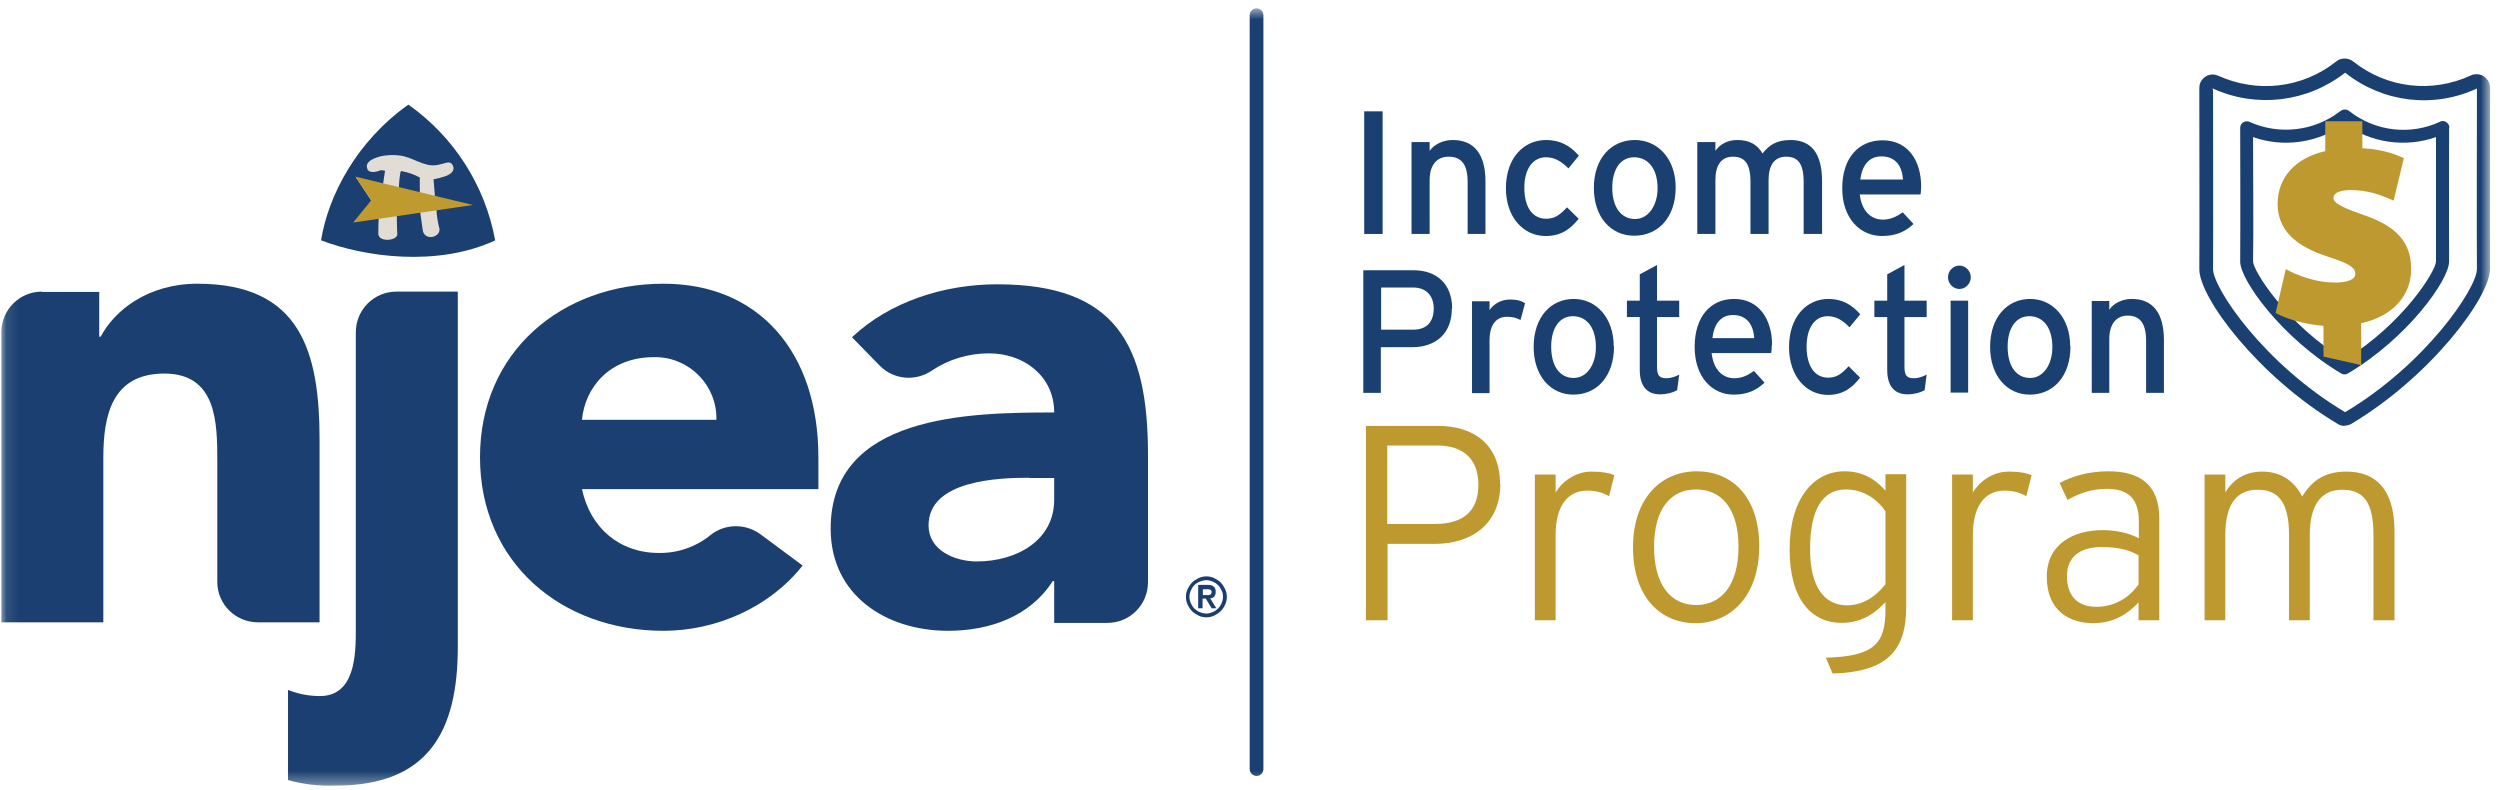 <svg width="193" height="61" viewBox="0 0 193 61" fill="none" xmlns="http://www.w3.org/2000/svg">
<mask id="mask0_2005_45" style="mask-type:luminance" maskUnits="userSpaceOnUse" x="0" y="0" width="193" height="61">
<path d="M192.255 0.643H0.104V60.649H192.255V0.643Z" fill="white"/>
</mask>
<g mask="url(#mask0_2005_45)">
<path d="M3.24 22.535H7.661V25.992H7.774C8.812 24.004 11.384 21.903 15.241 21.903C23.204 21.903 24.67 27.144 24.67 33.967V48.042H19.91C18.174 48.042 16.775 46.642 16.775 44.925V35.571C16.775 32.634 16.73 28.839 12.692 28.839C8.654 28.839 7.977 32.047 7.977 35.345V48.042H0.104V25.653C0.104 23.913 1.503 22.513 3.24 22.513" fill="#1A3F70"/>
<path d="M35.342 49.94C35.342 56.447 33.086 60.649 25.912 60.649C24.672 60.694 23.431 60.559 22.235 60.22V53.261C23.025 53.578 23.859 53.736 24.694 53.736C27.424 53.736 27.469 50.528 27.469 48.585V25.653C27.469 23.913 28.867 22.513 30.604 22.513H35.342V49.918V49.94Z" fill="#1A3F70"/>
<path d="M61.961 43.66C59.434 46.868 55.306 48.698 51.223 48.698C43.35 48.698 37.057 43.434 37.057 35.3C37.057 27.167 43.35 21.903 51.223 21.903C58.555 21.903 63.179 27.144 63.179 35.3V37.763H44.929C45.561 40.745 47.817 42.688 50.862 42.688C52.328 42.711 53.75 42.214 54.878 41.287C56.005 40.406 57.585 40.406 58.735 41.265L61.961 43.66ZM55.306 32.408C55.374 29.81 53.298 27.641 50.704 27.573C50.637 27.573 50.546 27.573 50.479 27.573C47.027 27.573 45.155 29.946 44.929 32.408H55.306Z" fill="#1A3F70"/>
<path d="M81.384 44.857H81.271C79.534 47.591 76.399 48.698 73.195 48.698C68.413 48.698 64.127 45.964 64.127 40.813C64.127 32.002 74.82 31.843 81.384 31.843C81.384 29.065 79.083 27.28 76.353 27.28C74.774 27.28 73.24 27.732 71.932 28.613C70.669 29.471 68.977 29.313 67.917 28.229L65.774 26.037C68.661 23.303 72.857 21.948 76.985 21.948C86.166 21.948 88.625 26.625 88.625 35.119V44.947C88.625 46.687 87.227 48.088 85.49 48.088H81.384V44.902V44.857ZM79.444 36.882C77.03 36.882 71.684 37.085 71.684 40.564C71.684 42.462 73.669 43.343 75.406 43.343C78.496 43.343 81.384 41.717 81.384 38.576V36.904H79.444V36.882Z" fill="#1A3F70"/>
<path d="M31.527 8.076C27.512 10.922 25.346 15.102 24.782 18.559H24.805C28.098 19.824 33.738 20.637 38.227 18.559C37.46 14.334 35.046 10.561 31.527 8.076Z" fill="#1A3F70"/>
<path d="M30.762 14.538L32.409 14.944C32.409 14.944 32.409 13.815 32.409 13.702C31.958 13.453 31.461 13.295 30.965 13.205C30.852 13.25 30.785 14.538 30.785 14.538M28.371 13.046C28.055 12.437 29.138 12.03 29.95 11.985C31.461 11.872 31.89 12.437 32.973 12.708C34.056 12.979 34.665 12.165 34.958 12.775C35.183 13.227 34.687 13.498 34.371 13.611C34.078 13.702 33.785 13.792 33.469 13.837L33.582 15.238L35.95 15.803L33.695 16.096C33.695 16.571 33.785 17.023 33.875 17.475C34.236 18.288 32.77 18.695 32.634 17.768C32.499 16.842 32.409 16.164 32.409 16.164L30.627 16.368C30.627 16.368 30.649 17.881 30.672 18.062C30.717 18.582 29.251 18.74 29.206 18.062C29.206 17.542 29.206 17.023 29.273 16.503L28.1 16.593L28.664 15.486L27.514 13.747L29.567 14.244L29.724 13.182C29.724 13.182 29.521 13.137 29.409 13.137C29.341 13.159 28.574 13.498 28.348 13.046" fill="#E1DDD5"/>
<path d="M36.511 15.825L27.421 13.633L28.661 15.463L27.263 17.18L36.511 15.825Z" fill="#BF9A2E"/>
<path d="M91.553 46.077C91.553 45.851 91.598 45.648 91.688 45.467C91.778 45.286 91.891 45.105 92.026 44.97C92.162 44.834 92.342 44.721 92.523 44.631C92.726 44.541 92.929 44.495 93.132 44.495C93.335 44.495 93.56 44.541 93.741 44.631C93.921 44.721 94.102 44.834 94.237 44.97C94.373 45.105 94.485 45.286 94.576 45.467C94.666 45.67 94.711 45.873 94.711 46.077C94.711 46.28 94.666 46.506 94.576 46.687C94.485 46.89 94.373 47.048 94.237 47.184C94.102 47.319 93.921 47.432 93.741 47.523C93.56 47.613 93.335 47.658 93.132 47.658C92.929 47.658 92.703 47.613 92.523 47.523C92.342 47.432 92.162 47.319 92.026 47.184C91.891 47.048 91.778 46.868 91.688 46.687C91.598 46.506 91.553 46.28 91.553 46.077ZM91.823 46.077C91.823 46.258 91.868 46.416 91.936 46.574C92.004 46.732 92.094 46.868 92.207 46.981C92.32 47.093 92.455 47.184 92.613 47.252C92.771 47.319 92.951 47.365 93.132 47.365C93.312 47.365 93.47 47.319 93.628 47.252C93.786 47.184 93.921 47.093 94.034 46.981C94.147 46.868 94.237 46.732 94.305 46.574C94.373 46.416 94.418 46.235 94.418 46.077C94.418 45.919 94.395 45.738 94.305 45.58C94.237 45.422 94.147 45.286 94.034 45.173C93.921 45.06 93.786 44.97 93.628 44.902C93.47 44.834 93.29 44.789 93.132 44.789C92.974 44.789 92.793 44.834 92.613 44.902C92.455 44.97 92.32 45.06 92.207 45.173C92.094 45.286 92.004 45.422 91.936 45.58C91.868 45.738 91.823 45.919 91.823 46.077ZM92.523 45.151H93.222C93.448 45.151 93.606 45.196 93.696 45.286C93.809 45.377 93.854 45.512 93.854 45.693C93.854 45.851 93.809 45.964 93.741 46.054C93.651 46.145 93.56 46.19 93.425 46.19L93.899 46.958H93.538L93.087 46.212H92.838V46.958H92.5V45.151H92.523ZM92.861 45.941H93.109C93.109 45.941 93.222 45.941 93.267 45.941C93.312 45.941 93.357 45.941 93.403 45.919C93.448 45.919 93.47 45.873 93.493 45.851C93.515 45.806 93.538 45.761 93.538 45.715C93.538 45.67 93.538 45.602 93.493 45.58C93.47 45.557 93.425 45.512 93.403 45.512C93.357 45.512 93.312 45.489 93.267 45.489C93.222 45.489 93.154 45.489 93.109 45.489H92.861V45.986V45.941Z" fill="#1B3D6F"/>
<path d="M106.739 8.595H105.317V18.062H106.739V8.595Z" fill="#194070"/>
<path d="M114.699 18.062H113.301V14.04C113.301 12.617 112.759 12.097 111.835 12.097C110.91 12.097 110.368 12.752 110.368 13.905V18.062H108.97V10.967H110.368V11.645C110.729 11.126 111.429 10.809 112.15 10.809C113.797 10.809 114.677 11.894 114.677 13.995V18.062H114.699Z" fill="#194070"/>
<path d="M121.896 12.007L121.084 13.001C120.498 12.413 119.979 12.142 119.347 12.142C118.332 12.142 117.678 13.046 117.678 14.492C117.678 15.938 118.265 16.887 119.37 16.887C120.024 16.887 120.43 16.593 120.971 16.006L121.874 16.887C121.31 17.587 120.611 18.22 119.325 18.22C117.588 18.22 116.257 16.751 116.257 14.537C116.257 12.188 117.633 10.809 119.37 10.809C120.408 10.809 121.22 11.239 121.874 12.007" fill="#194070"/>
<path d="M129.362 14.469C129.362 16.819 127.986 18.197 126.159 18.197C124.332 18.197 123.046 16.729 123.046 14.515C123.046 12.188 124.422 10.809 126.204 10.809C127.986 10.809 129.362 12.255 129.362 14.469ZM127.964 14.515C127.964 13.069 127.264 12.142 126.159 12.142C125.099 12.142 124.467 13.069 124.467 14.492C124.467 16.051 125.189 16.909 126.227 16.909C127.264 16.909 127.964 15.848 127.964 14.537" fill="#194070"/>
<path d="M140.64 18.062H139.241V14.04C139.241 12.617 138.79 12.097 137.888 12.097C136.986 12.097 136.534 12.752 136.534 13.905V18.062H135.136V14.04C135.136 12.617 134.685 12.097 133.782 12.097C132.88 12.097 132.429 12.752 132.429 13.905V18.062H131.03V10.967H132.429V11.645C132.79 11.126 133.376 10.809 134.121 10.809C135.068 10.809 135.677 11.171 136.061 11.849C136.58 11.216 137.121 10.809 138.226 10.809C139.873 10.809 140.663 11.894 140.663 13.995V18.062H140.64Z" fill="#194070"/>
<path d="M148.311 14.379C148.311 14.627 148.289 14.876 148.266 15.011H143.574C143.732 16.367 144.499 16.954 145.356 16.954C145.943 16.954 146.417 16.728 146.89 16.389L147.725 17.293C147.093 17.88 146.371 18.219 145.289 18.219C143.619 18.219 142.221 16.886 142.221 14.537C142.221 12.187 143.484 10.831 145.334 10.831C147.341 10.831 148.311 12.458 148.311 14.379ZM146.913 13.859C146.845 12.887 146.394 12.074 145.243 12.074C144.319 12.074 143.755 12.729 143.619 13.859H146.913Z" fill="#194070"/>
<path d="M112.082 23.823C112.082 25.766 110.819 26.805 109.014 26.805H106.601V30.33H105.247V20.863H109.127C110.841 20.863 112.105 21.858 112.105 23.823M110.684 23.823C110.684 22.784 110.052 22.197 109.105 22.197H106.623V25.45H109.105C110.165 25.45 110.684 24.817 110.684 23.823Z" fill="#194070"/>
<path d="M117.745 23.371L117.384 24.704C117.091 24.546 116.798 24.456 116.347 24.456C115.489 24.456 114.993 25.088 114.993 26.286V30.352H113.64V23.258H114.993V23.936C115.309 23.462 115.895 23.123 116.572 23.123C117.136 23.123 117.475 23.236 117.745 23.416" fill="#194070"/>
<path d="M124.602 26.738C124.602 29.087 123.248 30.465 121.466 30.465C119.684 30.465 118.398 28.997 118.398 26.783C118.398 24.456 119.752 23.078 121.489 23.078C123.226 23.078 124.579 24.523 124.579 26.738M123.203 26.783C123.203 25.337 122.527 24.411 121.421 24.411C120.384 24.411 119.752 25.337 119.752 26.76C119.752 28.319 120.451 29.178 121.489 29.178C122.527 29.178 123.203 28.116 123.203 26.805" fill="#194070"/>
<path d="M129.636 28.906L129.478 30.126C129.139 30.307 128.688 30.442 128.147 30.442C127.177 30.442 126.59 29.832 126.59 28.567V24.478H125.598V23.213H126.59V21.179L127.921 20.456V23.213H129.636V24.478H127.921V28.341C127.921 28.996 128.124 29.2 128.643 29.2C129.004 29.2 129.387 29.064 129.658 28.906" fill="#194070"/>
<path d="M136.782 26.625C136.782 26.873 136.76 27.122 136.737 27.257H132.136C132.293 28.613 133.038 29.2 133.895 29.2C134.482 29.2 134.933 28.974 135.406 28.635L136.219 29.539C135.609 30.127 134.888 30.465 133.827 30.465C132.203 30.465 130.827 29.132 130.827 26.783C130.827 24.433 132.068 23.078 133.872 23.078C135.835 23.078 136.805 24.704 136.805 26.625M135.429 26.105C135.361 25.134 134.91 24.32 133.782 24.32C132.88 24.32 132.316 24.975 132.203 26.105H135.429Z" fill="#194070"/>
<path d="M143.596 24.275L142.784 25.269C142.22 24.682 141.701 24.411 141.092 24.411C140.099 24.411 139.468 25.314 139.468 26.76C139.468 28.206 140.054 29.155 141.137 29.155C141.791 29.155 142.175 28.861 142.716 28.274L143.596 29.155C143.054 29.855 142.355 30.488 141.114 30.488C139.423 30.488 138.114 29.019 138.114 26.805C138.114 24.456 139.468 23.078 141.16 23.078C142.175 23.078 142.964 23.507 143.618 24.275" fill="#194070"/>
<path d="M148.739 28.906L148.581 30.126C148.243 30.307 147.792 30.442 147.25 30.442C146.28 30.442 145.694 29.832 145.694 28.567V24.478H144.701V23.213H145.694V21.179L147.025 20.456V23.213H148.739V24.478H147.025V28.341C147.025 28.996 147.228 29.2 147.747 29.2C148.107 29.2 148.491 29.064 148.762 28.906" fill="#194070"/>
<path d="M97.535 1.185C97.535 0.885 97.297 0.643 97.005 0.643C96.712 0.643 96.475 0.885 96.475 1.185V59.361C96.475 59.66 96.712 59.903 97.005 59.903C97.297 59.903 97.535 59.66 97.535 59.361V1.185Z" fill="#1A3F70"/>
<path d="M152.144 21.405C152.144 21.902 151.738 22.309 151.265 22.309C150.791 22.309 150.385 21.902 150.385 21.405C150.385 20.908 150.791 20.502 151.265 20.502C151.738 20.502 152.144 20.908 152.144 21.405ZM151.941 30.307H150.588V23.213H151.941V30.307Z" fill="#194070"/>
<path d="M159.84 26.738C159.84 29.087 158.487 30.465 156.705 30.465C154.923 30.465 153.637 28.997 153.637 26.783C153.637 24.456 154.99 23.078 156.727 23.078C158.464 23.078 159.818 24.523 159.818 26.738M158.442 26.783C158.442 25.337 157.765 24.411 156.66 24.411C155.622 24.411 154.99 25.337 154.99 26.76C154.99 28.319 155.689 29.178 156.727 29.178C157.765 29.178 158.442 28.116 158.442 26.805" fill="#194070"/>
<path d="M167.033 30.33H165.679V26.308C165.679 24.885 165.138 24.365 164.258 24.365C163.378 24.365 162.837 25.021 162.837 26.173V30.33H161.483V23.236H162.837V23.913C163.175 23.394 163.875 23.078 164.574 23.078C166.198 23.078 167.055 24.162 167.055 26.263V30.33H167.033Z" fill="#194070"/>
<path d="M115.826 37.356C115.826 40.338 113.751 41.987 110.75 41.987H107.119V47.884H105.449V32.882H111.044C113.751 32.882 115.803 34.306 115.803 37.356M114.134 37.423C114.134 35.503 113.029 34.396 110.976 34.396H107.096V40.451H110.75C113.029 40.451 114.134 39.412 114.134 37.401" fill="#BE992F"/>
<path d="M124.627 36.678L124.221 38.305C123.77 38.056 123.274 37.876 122.529 37.876C120.973 37.876 120.093 39.141 120.093 41.287V47.884H118.491V36.633H120.093V38.034C120.612 37.13 121.672 36.407 122.867 36.407C123.702 36.407 124.244 36.52 124.627 36.678Z" fill="#BE992F"/>
<path d="M135.813 42.167C135.813 45.986 133.625 48.109 130.896 48.109C128.166 48.109 126.068 46.076 126.068 42.258C126.068 38.44 128.256 36.384 130.986 36.384C133.716 36.384 135.813 38.349 135.813 42.167ZM134.212 42.213C134.212 39.253 132.881 37.785 130.941 37.785C129.001 37.785 127.693 39.253 127.693 42.213C127.693 45.172 129.001 46.709 130.941 46.709C132.881 46.709 134.212 45.172 134.212 42.213Z" fill="#BE992F"/>
<path d="M147.159 46.867C147.159 50.256 145.648 51.882 141.474 51.995L140.955 50.775C144.7 50.662 145.557 49.691 145.557 47.07V46.483C144.768 47.341 143.708 48.087 142.174 48.087C139.918 48.087 138.158 46.37 138.158 42.416C138.158 38.462 140.031 36.384 142.399 36.384C143.82 36.384 144.768 36.994 145.557 37.875V36.61H147.159V46.844V46.867ZM145.557 45.082V39.479C144.926 38.53 143.843 37.785 142.512 37.785C140.662 37.785 139.737 39.389 139.737 42.416C139.737 45.24 140.798 46.731 142.58 46.731C143.775 46.731 144.768 46.099 145.557 45.105" fill="#BE992F"/>
<path d="M156.838 36.678L156.432 38.305C155.981 38.056 155.484 37.876 154.74 37.876C153.184 37.876 152.304 39.141 152.304 41.287V47.884H150.702V36.633H152.304V38.034C152.823 37.13 153.883 36.407 155.078 36.407C155.913 36.407 156.454 36.52 156.838 36.678Z" fill="#BE992F"/>
<path d="M166.697 47.883H165.095V46.505C164.305 47.364 163.2 48.109 161.598 48.109C159.839 48.109 158.012 47.228 158.012 44.517C158.012 41.987 160.087 40.925 162.32 40.925C163.448 40.925 164.463 41.196 165.118 41.557V40.224C165.118 38.553 164.328 37.739 162.681 37.739C161.508 37.739 160.538 38.056 159.613 38.598L159.004 37.287C159.997 36.745 161.305 36.384 162.771 36.384C165.185 36.384 166.697 37.4 166.697 40.021V47.861V47.883ZM165.095 45.127V42.868C164.373 42.461 163.584 42.235 162.208 42.235C160.561 42.235 159.568 43.026 159.568 44.449C159.568 46.121 160.493 46.844 161.847 46.844C163.29 46.844 164.396 46.099 165.072 45.15" fill="#BE992F"/>
<path d="M184.834 47.884H183.232V41.31C183.232 38.734 182.442 37.808 180.818 37.808C179.307 37.808 178.314 38.824 178.314 41.31V47.884H176.713V41.31C176.713 38.734 175.855 37.808 174.299 37.808C172.742 37.808 171.795 38.824 171.795 41.31V47.884H170.193V36.633H171.795V38.011C172.381 37.04 173.306 36.407 174.637 36.407C176.216 36.407 177.186 37.266 177.728 38.327C178.382 37.266 179.307 36.407 181.134 36.407C183.412 36.407 184.856 37.763 184.856 41.038V47.884H184.834Z" fill="#BE992F"/>
<path d="M181.022 32.882C180.842 32.882 180.661 32.837 180.503 32.746C174.345 29.086 169.766 22.964 169.788 20.772C169.811 17.903 169.788 10.176 169.788 6.991V6.788C169.788 6.629 169.811 6.494 169.878 6.358C169.991 6.11 170.194 5.929 170.442 5.816C170.69 5.726 170.984 5.726 171.232 5.839C174.255 7.217 177.751 6.81 180.345 4.754C180.706 4.438 181.293 4.438 181.676 4.754C184.27 6.81 187.744 7.217 190.767 5.816C190.903 5.748 191.06 5.726 191.196 5.726C191.76 5.726 192.234 6.2 192.234 6.765V6.968C192.234 10.154 192.211 17.881 192.234 20.75C192.234 22.941 187.654 29.064 181.518 32.724C181.36 32.814 181.18 32.859 181 32.859L181.022 32.882ZM170.803 6.81L170.848 6.991C170.848 10.176 170.871 17.903 170.848 20.772C170.848 22.241 174.774 28.092 181.045 31.82C187.293 28.092 191.218 22.241 191.218 20.772C191.196 17.903 191.218 10.176 191.218 6.991V6.833C187.857 8.392 183.955 7.917 181.045 5.613C178.112 7.895 174.21 8.369 170.826 6.833L170.803 6.81Z" fill="#194070"/>
<path d="M189.095 9.861C189.095 9.589 188.869 9.363 188.599 9.341C188.531 9.341 188.463 9.341 188.396 9.386C186.095 10.47 183.365 10.154 181.358 8.573C181.177 8.415 180.884 8.415 180.681 8.573C178.673 10.132 175.966 10.448 173.665 9.409C173.417 9.296 173.101 9.409 172.988 9.657C172.966 9.725 172.943 9.793 172.943 9.861C172.943 9.928 172.966 17.655 172.943 20.208C172.943 21.609 176.147 26.105 180.748 28.838C180.906 28.929 181.087 28.929 181.245 28.838C185.869 26.105 189.072 21.609 189.072 20.185C189.05 17.632 189.072 9.906 189.072 9.838M188.057 20.185C188.057 20.908 185.531 24.997 180.997 27.776C176.485 24.997 173.936 20.886 173.936 20.185C173.981 18.129 173.936 12.594 173.936 10.584C176.305 11.419 178.944 11.035 180.997 9.567C183.049 11.035 185.689 11.419 188.057 10.584V20.185Z" fill="#194070"/>
<path d="M179.647 27.302V24.907C178.203 24.817 176.759 24.433 175.97 24.003L176.624 21.134C177.549 21.586 178.835 22.038 180.278 22.038C181.339 22.038 182.083 21.744 182.083 21.089C182.083 20.434 181.451 20.05 179.917 19.575C177.662 18.852 176.06 17.79 176.06 15.689C176.06 13.791 177.368 12.3 179.737 11.826V9.589H182.083V11.668C183.504 11.713 184.497 12.007 185.241 12.323L184.587 15.079C184.023 14.853 183.008 14.379 181.451 14.379C180.233 14.379 179.85 14.808 179.85 15.283C179.85 15.802 180.549 16.186 182.286 16.796C184.903 17.677 185.85 18.852 185.85 20.75C185.85 22.648 184.474 24.252 181.993 24.726V27.844L179.624 27.302H179.647Z" fill="#BE992F"/>
<path d="M182.262 28.183L179.374 27.528V25.155C177.908 25.043 176.555 24.613 175.855 24.252L175.675 24.161L176.464 20.772L176.758 20.93C177.953 21.518 179.149 21.812 180.299 21.812C180.75 21.812 181.833 21.744 181.833 21.134C181.833 20.727 181.495 20.388 179.871 19.869C177.976 19.259 175.833 18.242 175.833 15.734C175.833 13.701 177.209 12.187 179.51 11.668V9.363H182.375V11.442C183.502 11.509 184.472 11.713 185.375 12.119L185.578 12.21L184.788 15.486L184.36 15.305C183.796 15.079 182.848 14.672 181.472 14.672C180.976 14.672 180.141 14.763 180.141 15.305C180.141 15.734 181.224 16.163 182.397 16.57C185.014 17.451 186.142 18.694 186.142 20.772C186.142 22.851 184.676 24.433 182.284 24.952V28.183H182.262ZM179.893 27.098L181.72 27.505V24.5L181.946 24.455C184.179 24.048 185.578 22.625 185.578 20.75C185.578 18.875 184.63 17.881 182.194 17.067C180.457 16.457 179.577 16.028 179.577 15.305C179.577 14.966 179.758 14.153 181.427 14.153C182.803 14.153 183.751 14.514 184.382 14.763L184.924 12.526C184.066 12.187 183.164 12.007 182.081 11.961H181.833V9.883H180.029V12.074L179.825 12.119C177.66 12.549 176.374 13.904 176.374 15.712C176.374 17.429 177.479 18.513 180.051 19.349C181.54 19.801 182.397 20.253 182.397 21.111C182.397 21.473 182.194 22.331 180.322 22.331C179.194 22.331 178.021 22.06 176.87 21.541L176.329 23.89C177.073 24.229 178.337 24.591 179.713 24.658H179.961V27.121L179.893 27.098Z" fill="#BE992F"/>
</g>
</svg>

